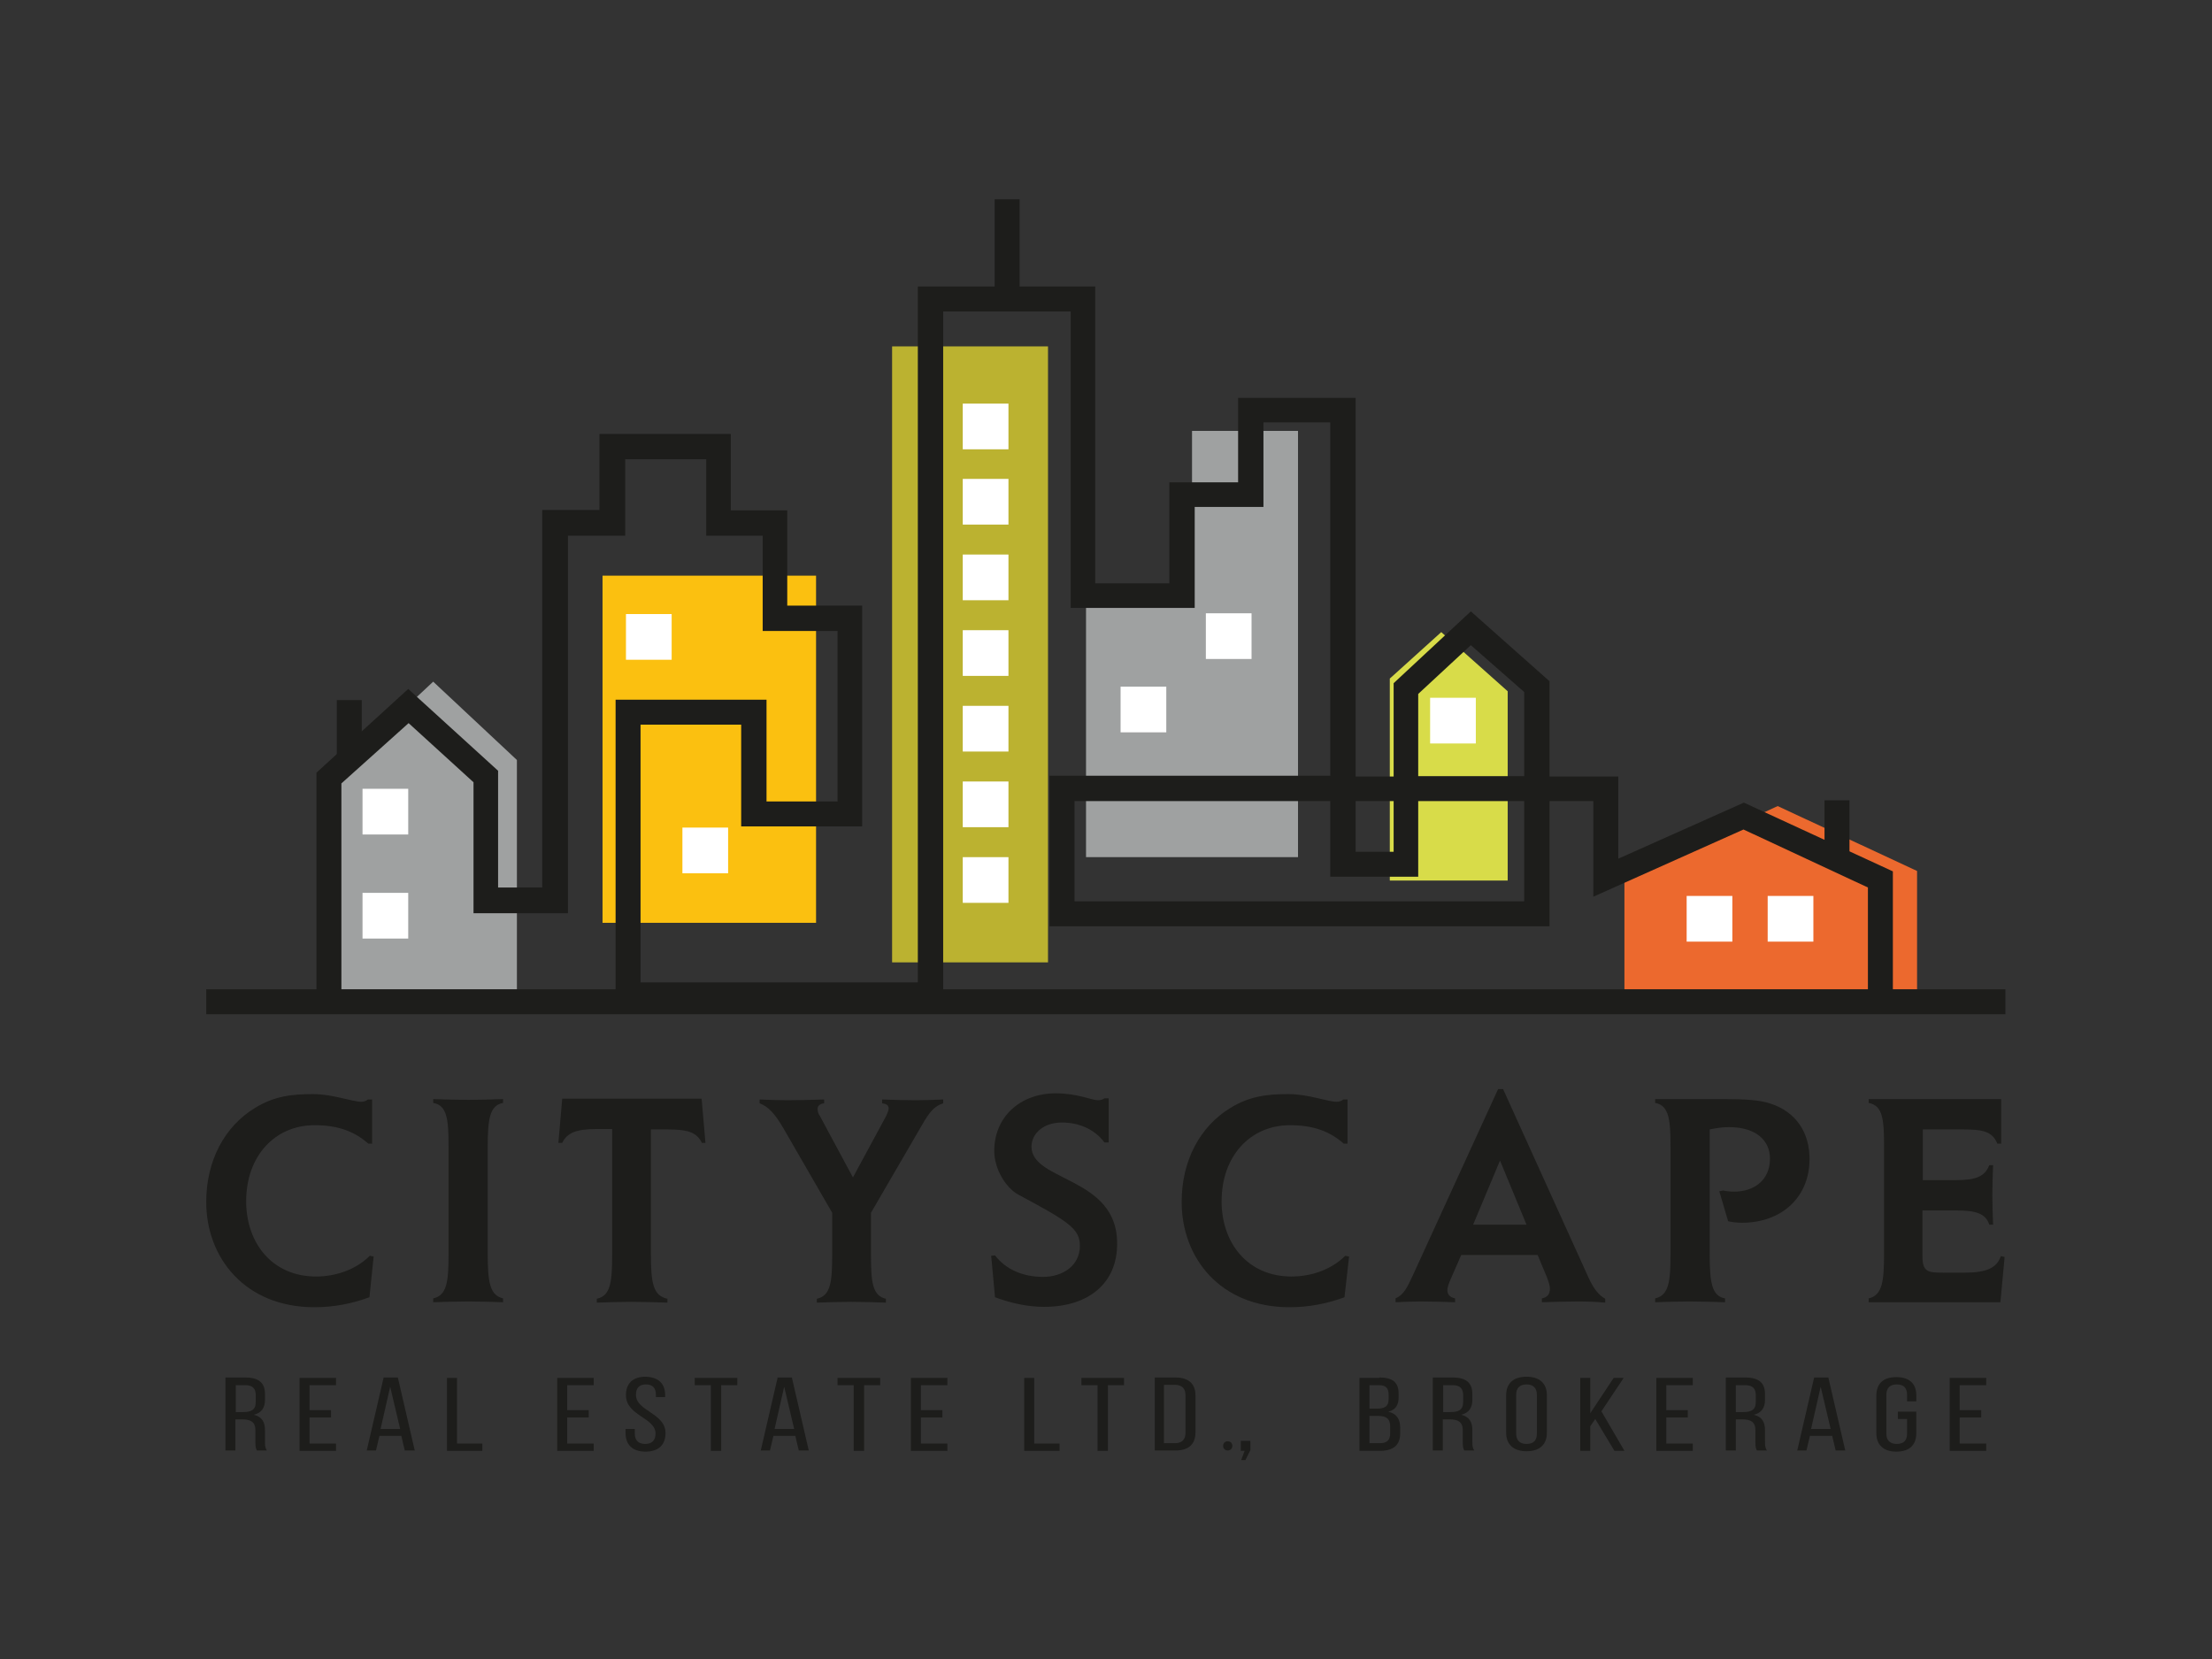 <?xml version="1.0" encoding="utf-8"?>
<!-- Generator: Adobe Illustrator 25.2.3, SVG Export Plug-In . SVG Version: 6.00 Build 0)  -->
<svg version="1.1" id="Layer_1" xmlns="http://www.w3.org/2000/svg" xmlns:xlink="http://www.w3.org/1999/xlink" x="0px" y="0px"
	 viewBox="0 0 576 432" style="enable-background:new 0 0 576 432;" xml:space="preserve">
<rect x="0" y="0" width="576" height="432" fill="#333333" stroke="none"/>
<style type="text/css">
	.st0{fill:#9FA1A1;}
	.st1{fill:#FBC010;}
	.st2{fill:#BBB230;}
	.st3{fill:#D8DC49;}
	.st4{fill:#EC692E;}
	.st5{fill:#1D1D1B;}
	.st6{fill:#FFFFFF;}
</style>
<g>
	<g>
		<polygon class="st0" points="112.8,177.5 134.6,197.9 134.6,259.7 86.4,259.7 87.7,201 		"/>
	</g>
	<g>
		<rect x="156.9" y="149.9" class="st1" width="55.6" height="90.4"/>
	</g>
	<g>
		<rect x="232.3" y="90.2" class="st2" width="40.6" height="160.4"/>
	</g>
	<g>
		<polygon class="st0" points="282.8,157.9 282.8,223.2 338,223.2 338,112.2 310.4,112.2 310.4,128.8 307.9,128.8 307.9,157.5 		"/>
	</g>
	<g>
		<polygon class="st3" points="375.3,164.6 392.6,180 392.6,229.3 361.9,229.3 361.9,176.7 		"/>
	</g>
	<g>
		<polygon class="st4" points="462.9,209.9 499.2,226.8 499.2,260.9 423,260.9 423,228.3 		"/>
	</g>
	<g>
		<g>
			<g>
				<path class="st5" d="M96.2,337.8c-4.6,1.7-9.4,2.6-14.3,2.6c-18.2,0-28.2-13-28.2-27.4c0-10.8,4.8-19.7,12.7-24.5
					c5-3.1,9.7-3.6,15.1-3.6c5.2,0,10.2,2,12.6,2c0.8,0,1.3-0.3,1.7-0.6h1.1v11.5h-1c-3.7-3.3-8.1-4.8-14-4.8
					c-10.3,0-17.8,8-17.8,19.8c0,10.9,6.8,19.6,18.2,19.6c5,0,10.3-1.7,14-5.4l1,0.2L96.2,337.8z"/>
			</g>
			<g>
				<path class="st5" d="M122,338.9c-3.3,0-6.3,0.1-9.2,0.2v-1c3.6-0.8,4-4.4,4-11.5v-28c0-6.9-0.3-10.8-4-11.4v-1
					c3.1,0.1,6.3,0.2,9.2,0.2c2.8,0,5.9-0.1,9-0.2v1c-3.5,0.6-4,4.3-4,11.4v28c0,7.4,0.6,10.7,4,11.5v1
					C128.1,339,125,338.9,122,338.9z"/>
			</g>
			<g>
				<path class="st5" d="M182.8,297.7c-1.3-2.9-3.8-3.6-9-3.6h-4.3v32.6c0,7.5,0.6,10.7,4.3,11.5v1c-2.9-0.1-6.1-0.2-9.4-0.2
					c-3.1,0-6.2,0.1-9,0.2v-1c3.6-0.8,4-4.3,4-11.5V294h-4c-5.2,0-7.7,0.9-9,3.6h-1l1-11.5h36.3l1,11.5H182.8z"/>
			</g>
			<g>
				<path class="st5" d="M240,293.1l-13.2,22.7v10.9c0,7.3,0.4,10.7,3.9,11.5v1c-2.9-0.1-5.9-0.2-9-0.2s-6.2,0.1-9,0.2v-1
					c3.6-0.8,4-4.3,4-11.5v-10.9l-12.7-22c-2.2-3.8-4-5.7-6.2-6.5v-1c2.3,0.1,4.9,0.2,7.3,0.2c3.1,0,6.3-0.1,9.5-0.2v1
					c-1.1,0.1-1.7,0.7-1.7,1.4c0,0.9,0.3,1.5,0.6,1.9l8.6,16l8.6-15.9c0.2-0.5,0.7-1.4,0.7-2.1c0-1-1-1.2-1.7-1.3v-1
					c2.9,0.1,5.9,0.2,8.8,0.2c2.3,0,4.8-0.1,7.1-0.2v1C243.4,288,242.1,289.4,240,293.1z"/>
			</g>
			<g>
				<path class="st5" d="M271.9,340.3c-4.2,0-8.5-0.9-12.8-2.5l-1-10.8l1-0.1c2.9,3.8,7.5,5.6,12.5,5.6c5.1,0,9.6-2.9,9.6-8.1
					c0-4.4-2.9-6.3-16-13.3c-3.3-1.8-6.3-6.7-6.3-11.4c0-8.9,6.8-15,16-15c5.7,0,9.4,1.8,11,1.8c0.7,0,1.3-0.2,1.7-0.5h1.1v11.5
					h-1.1c-2.6-3.5-6.7-5.2-11.1-5.2c-4.8,0-7.9,2.9-7.9,6.3c0,9.1,22.3,7.8,22.3,25.1C291,334.2,283.4,340.3,271.9,340.3z"/>
			</g>
			<g>
				<path class="st5" d="M350.1,337.8c-4.6,1.7-9.4,2.6-14.3,2.6c-18.2,0-28.1-13-28.1-27.4c0-10.8,4.8-19.7,12.7-24.5
					c5-3.1,9.7-3.6,15.1-3.6c5.2,0,10.2,2,12.6,2c0.8,0,1.3-0.3,1.7-0.6h1.1v11.5h-1c-3.7-3.3-8.1-4.8-14-4.8
					c-10.3,0-17.8,8-17.8,19.8c0,10.9,6.8,19.6,18.2,19.6c5,0,10.3-1.7,14-5.4l1,0.2L350.1,337.8z"/>
			</g>
			<g>
				<path class="st5" d="M411.1,338.9c-3.1,0-6.4,0.1-9.6,0.2v-1c1.4-0.3,2.1-1,2.1-2.6c0-0.6-0.4-1.9-0.7-2.7l-2.5-6h-19.9
					l-2.8,6.4c-0.3,0.7-0.8,1.9-0.8,2.7c0,1.3,0.7,1.9,2,2.2v1c-2.9-0.1-6-0.2-9-0.2c-2,0-4.3,0.1-6.5,0.2v-1c2.2-1,3-2.8,4.5-6
					l22.2-48.5h1.3l22.3,49.2c1.2,2.6,2.5,4.4,4.3,5.4v1C415.9,339,413.4,338.9,411.1,338.9z M390.6,302.2l-7,16.7h13.9L390.6,302.2
					z"/>
			</g>
			<g>
				<path class="st5" d="M453.6,318.4c-1.4,0-2.8-0.2-3.6-0.4l-2.3-7.8l1-0.2c0.9,0.2,1.9,0.3,2.9,0.3c4.8,0,9.3-2.7,9.3-8.6
					c0-4.7-3.6-8.2-10.7-8.2c-2.2,0-3.9,0.4-5,0.6v32.5c0,7.5,0.6,10.9,4,11.5v1c-3.1-0.1-6.3-0.2-9.3-0.2c-2.9,0-6,0.1-8.9,0.2v-1
					c3.6-0.8,4-4.5,4-11.5v-28c0-6.7-0.3-10.8-4-11.4v-1h17.9c5.2,0,9.4,0.2,12.2,1.2c6.4,2.1,10.1,7.3,10.1,14.4
					C471.2,311.9,463.8,318.4,453.6,318.4z"/>
			</g>
			<g>
				<path class="st5" d="M520.9,339.1h-34.3v-1c3.6-0.8,4-4.6,4-11.5v-27.9c0-6.9-0.2-10.8-4-11.5v-1h34.5v11.6h-1
					c-1.3-3.2-3.8-3.7-9-3.7h-10.4v13.2h8.7c5.2,0,7.5-1,8.6-3.9h1c-0.1,2.5-0.2,5.2-0.2,7.8c0,2.5,0.1,5.2,0.2,7.7h-1
					c-0.9-2.9-3.5-3.7-8.5-3.7h-8.9v11.9c0,4.2,1.5,4.3,5.6,4.3h5.3c5.9,0,8.5-1.3,9.5-4.3l1,0.2L520.9,339.1z"/>
			</g>
		</g>
		<g>
			<g>
				<path class="st5" d="M63.9,358.7c3.6,0,5.1,1.5,5.1,4.3v1.5c0,2.1-0.9,3.4-2.9,3.9c2.1,0.5,2.9,1.9,2.9,4v3c0,0.8,0,1.6,0.5,2.3
					h-2.6c-0.3-0.5-0.4-1-0.4-2.3v-3c0-2.1-1.2-2.8-3.4-2.8h-1.8v8.1h-2.6v-19H63.9z M63.3,367.7c2,0,3.3-0.5,3.3-2.6v-1.8
					c0-1.7-0.8-2.6-2.7-2.6h-2.5v7H63.3z"/>
			</g>
			<g>
				<path class="st5" d="M86.2,367.2v1.9h-5.6v6.8h6.9v1.9H78v-19h9.5v1.9h-6.9v6.5H86.2z"/>
			</g>
			<g>
				<path class="st5" d="M98.8,373.9l-0.9,3.8h-2.4l4.4-19h3.7l4.4,19h-2.6l-0.9-3.8H98.8z M99.1,372.1h5.1l-2.6-11L99.1,372.1z"/>
			</g>
			<g>
				<path class="st5" d="M116.4,377.8v-19h2.6v17.1h6.6v1.9H116.4z"/>
			</g>
			<g>
				<path class="st5" d="M153.3,367.2v1.9h-5.6v6.8h6.9v1.9h-9.5v-19h9.5v1.9h-6.9v6.5H153.3z"/>
			</g>
			<g>
				<path class="st5" d="M173.2,363.3v0.5h-2.4v-0.6c0-1.7-0.8-2.7-2.6-2.7c-1.8,0-2.6,1-2.6,2.7c0,4.3,7.7,4.7,7.7,10
					c0,2.9-1.7,4.8-5.2,4.8s-5.2-1.9-5.2-4.8v-1.1h2.4v1.2c0,1.7,0.9,2.7,2.7,2.7c1.8,0,2.7-1,2.7-2.7c0-4.2-7.7-4.6-7.7-10
					c0-2.9,1.6-4.8,5.1-4.8C171.6,358.6,173.2,360.4,173.2,363.3z"/>
			</g>
			<g>
				<path class="st5" d="M185.1,377.8v-17.1h-4.2v-1.9H192v1.9h-4.2v17.1H185.1z"/>
			</g>
			<g>
				<path class="st5" d="M201.4,373.9l-0.9,3.8h-2.4l4.4-19h3.7l4.4,19h-2.6l-0.9-3.8H201.4z M201.7,372.1h5.1l-2.6-11L201.7,372.1z
					"/>
			</g>
			<g>
				<path class="st5" d="M222.3,377.8v-17.1h-4.2v-1.9h11.1v1.9h-4.2v17.1H222.3z"/>
			</g>
			<g>
				<path class="st5" d="M245.4,367.2v1.9h-5.6v6.8h6.9v1.9h-9.5v-19h9.5v1.9h-6.9v6.5H245.4z"/>
			</g>
			<g>
				<path class="st5" d="M266.7,377.8v-19h2.6v17.1h6.6v1.9H266.7z"/>
			</g>
			<g>
				<path class="st5" d="M285.8,377.8v-17.1h-4.2v-1.9h11.1v1.9h-4.2v17.1H285.8z"/>
			</g>
			<g>
				<path class="st5" d="M306.1,358.7c3.6,0,5.2,1.8,5.2,4.7v9.6c0,2.9-1.6,4.7-5.2,4.7h-5.4v-19H306.1z M306,375.8
					c1.8,0,2.7-1,2.7-2.7v-9.8c0-1.7-0.9-2.7-2.8-2.7h-2.8v15.2H306z"/>
			</g>
			<g>
				<path class="st5" d="M324.1,377.8h-1v-2.6h2.5v2.4l-1.3,2.6h-1.1L324.1,377.8z"/>
			</g>
			<g>
				<path class="st5" d="M359.2,358.7c3.6,0,5,1.4,5,4.2v0.9c0,2-0.7,3.3-2.7,3.8c2.2,0.5,3.1,2,3.1,4.1v1.6c0,2.9-1.7,4.5-5.3,4.5
					H354v-19H359.2z M358.5,366.8c2,0,3.1-0.5,3.1-2.5v-1.1c0-1.7-0.7-2.5-2.5-2.5h-2.5v6.1H358.5z M359.3,375.8
					c1.9,0,2.7-0.8,2.7-2.6v-1.7c0-2.1-1-2.8-3.2-2.8h-2.2v7.1H359.3z"/>
			</g>
			<g>
				<path class="st5" d="M378.3,358.7c3.6,0,5.1,1.5,5.1,4.3v1.5c0,2.1-0.9,3.4-2.9,3.9c2.1,0.5,2.9,1.9,2.9,4v3
					c0,0.8,0,1.6,0.5,2.3h-2.6c-0.3-0.5-0.4-1-0.4-2.3v-3c0-2.1-1.2-2.8-3.4-2.8h-1.8v8.1h-2.6v-19H378.3z M377.7,367.7
					c2,0,3.3-0.5,3.3-2.6v-1.8c0-1.7-0.8-2.6-2.7-2.6h-2.5v7H377.7z"/>
			</g>
			<g>
				<path class="st5" d="M392.2,363.3c0-2.9,1.7-4.8,5.3-4.8c3.6,0,5.3,1.9,5.3,4.8v9.8c0,2.9-1.7,4.8-5.3,4.8
					c-3.5,0-5.3-1.9-5.3-4.8V363.3z M394.8,373.3c0,1.7,0.9,2.7,2.7,2.7c1.9,0,2.7-1,2.7-2.7v-10.1c0-1.7-0.9-2.7-2.7-2.7
					c-1.8,0-2.7,1-2.7,2.7V373.3z"/>
			</g>
			<g>
				<path class="st5" d="M415.4,369.5l-1.3,1.9v6.4h-2.6v-19h2.6v9.2l6.1-9.2h2.6l-5.8,8.7l6,10.3h-2.6L415.4,369.5z"/>
			</g>
			<g>
				<path class="st5" d="M439.5,367.2v1.9h-5.6v6.8h6.9v1.9h-9.5v-19h9.5v1.9h-6.9v6.5H439.5z"/>
			</g>
			<g>
				<path class="st5" d="M454.5,358.7c3.6,0,5.1,1.5,5.1,4.3v1.5c0,2.1-0.9,3.4-2.9,3.9c2.1,0.5,2.9,1.9,2.9,4v3
					c0,0.8,0,1.6,0.5,2.3h-2.6c-0.3-0.5-0.4-1-0.4-2.3v-3c0-2.1-1.2-2.8-3.4-2.8H452v8.1h-2.6v-19H454.5z M453.9,367.7
					c2,0,3.3-0.5,3.3-2.6v-1.8c0-1.7-0.8-2.6-2.7-2.6H452v7H453.9z"/>
			</g>
			<g>
				<path class="st5" d="M471.3,373.9l-0.9,3.8H468l4.4-19h3.7l4.4,19H478l-0.9-3.8H471.3z M471.6,372.1h5.1l-2.6-11L471.6,372.1z"
					/>
			</g>
			<g>
				<path class="st5" d="M499,363.3v1.6h-2.4v-1.7c0-1.7-0.8-2.7-2.7-2.7c-1.8,0-2.7,1-2.7,2.7v10.1c0,1.7,0.9,2.7,2.7,2.7
					c1.9,0,2.7-1,2.7-2.7v-3.8h-2.4v-1.9h4.8v5.6c0,2.9-1.6,4.8-5.2,4.8c-3.5,0-5.2-1.9-5.2-4.8v-9.8c0-2.9,1.6-4.8,5.2-4.8
					C497.4,358.6,499,360.5,499,363.3z"/>
			</g>
			<g>
				<path class="st5" d="M515.9,367.2v1.9h-5.6v6.8h6.9v1.9h-9.5v-19h9.5v1.9h-6.9v6.5H515.9z"/>
			</g>
			<g>
				<circle class="st5" cx="319.7" cy="376.5" r="1.2"/>
			</g>
		</g>
	</g>
	<g>
		<g>
			<rect x="53.7" y="257.6" class="st5" width="468.5" height="6.5"/>
		</g>
		<g>
			<path class="st5" d="M245.6,262.3h-85.3v-80.1h39.3v26.5h18.5v-44.4h-19.5v-24.8h-14.7v-19.9h-21.1v19.9h-14.9v98.3h-24.6v-34.1
				l-16.9-15.4L88.9,204v56.9h-6.5v-59.7l23.9-21.8l23.4,21.3v30.4h11.5v-98.3h14.9V113h34.2v19.9h14.7v24.8h19.5v57.5h-31.5v-26.5
				h-26.2v67.1h72.2V74.6h46.2v77.3h19.3v-26.3h17.9v-22H353v98.6h9.9v-24.3l20.1-18.7l20.5,18.2v24.8h17.9v21.4l32.7-14.6
				l38.8,17.9v33.8h-6.5v-29.6L454,216l-39.1,17.5v-24.9h-11.4v32.6H273.3v-39.2h73.1v-92H329v22h-17.9v26.3h-32.3V81.1h-33.2V262.3
				z M279.8,234.7h117.1v-26.1h-27.6v19.7h-22.9v-19.7h-66.6V234.7z M353,221.8h9.9v-13.2H353V221.8z M369.3,202.1h27.6v-21.9
				L383,168l-13.7,12.7V202.1z"/>
		</g>
		<g>
			<rect x="475.1" y="208.4" class="st5" width="6.5" height="16.7"/>
		</g>
		<g>
			<rect x="259" y="51.9" class="st5" width="6.5" height="25"/>
		</g>
		<g>
			<rect x="87.7" y="182.3" class="st5" width="6.5" height="15.6"/>
		</g>
	</g>
	<g>
		<rect x="94.4" y="205.4" class="st6" width="11.9" height="11.9"/>
	</g>
	<g>
		<rect x="177.7" y="215.5" class="st6" width="11.9" height="11.9"/>
	</g>
	<g>
		<rect x="163" y="159.9" class="st6" width="11.9" height="11.9"/>
	</g>
	<g>
		<rect x="250.7" y="223.2" class="st6" width="11.9" height="11.9"/>
	</g>
	<g>
		<rect x="250.7" y="203.5" class="st6" width="11.9" height="11.9"/>
	</g>
	<g>
		<rect x="250.7" y="183.8" class="st6" width="11.9" height="11.9"/>
	</g>
	<g>
		<rect x="250.7" y="164.1" class="st6" width="11.9" height="11.9"/>
	</g>
	<g>
		<rect x="291.8" y="178.8" class="st6" width="11.9" height="11.9"/>
	</g>
	<g>
		<rect x="314" y="159.7" class="st6" width="11.9" height="11.9"/>
	</g>
	<g>
		<rect x="372.4" y="181.7" class="st6" width="11.9" height="11.9"/>
	</g>
	<g>
		<rect x="439.2" y="233.3" class="st6" width="11.9" height="11.9"/>
	</g>
	<g>
		<rect x="460.3" y="233.3" class="st6" width="11.9" height="11.9"/>
	</g>
	<g>
		<rect x="250.7" y="144.4" class="st6" width="11.9" height="11.9"/>
	</g>
	<g>
		<rect x="250.7" y="124.7" class="st6" width="11.9" height="11.9"/>
	</g>
	<g>
		<rect x="250.7" y="105.1" class="st6" width="11.9" height="11.9"/>
	</g>
	<g>
		<rect x="94.4" y="232.5" class="st6" width="11.9" height="11.9"/>
	</g>
</g>
</svg>

